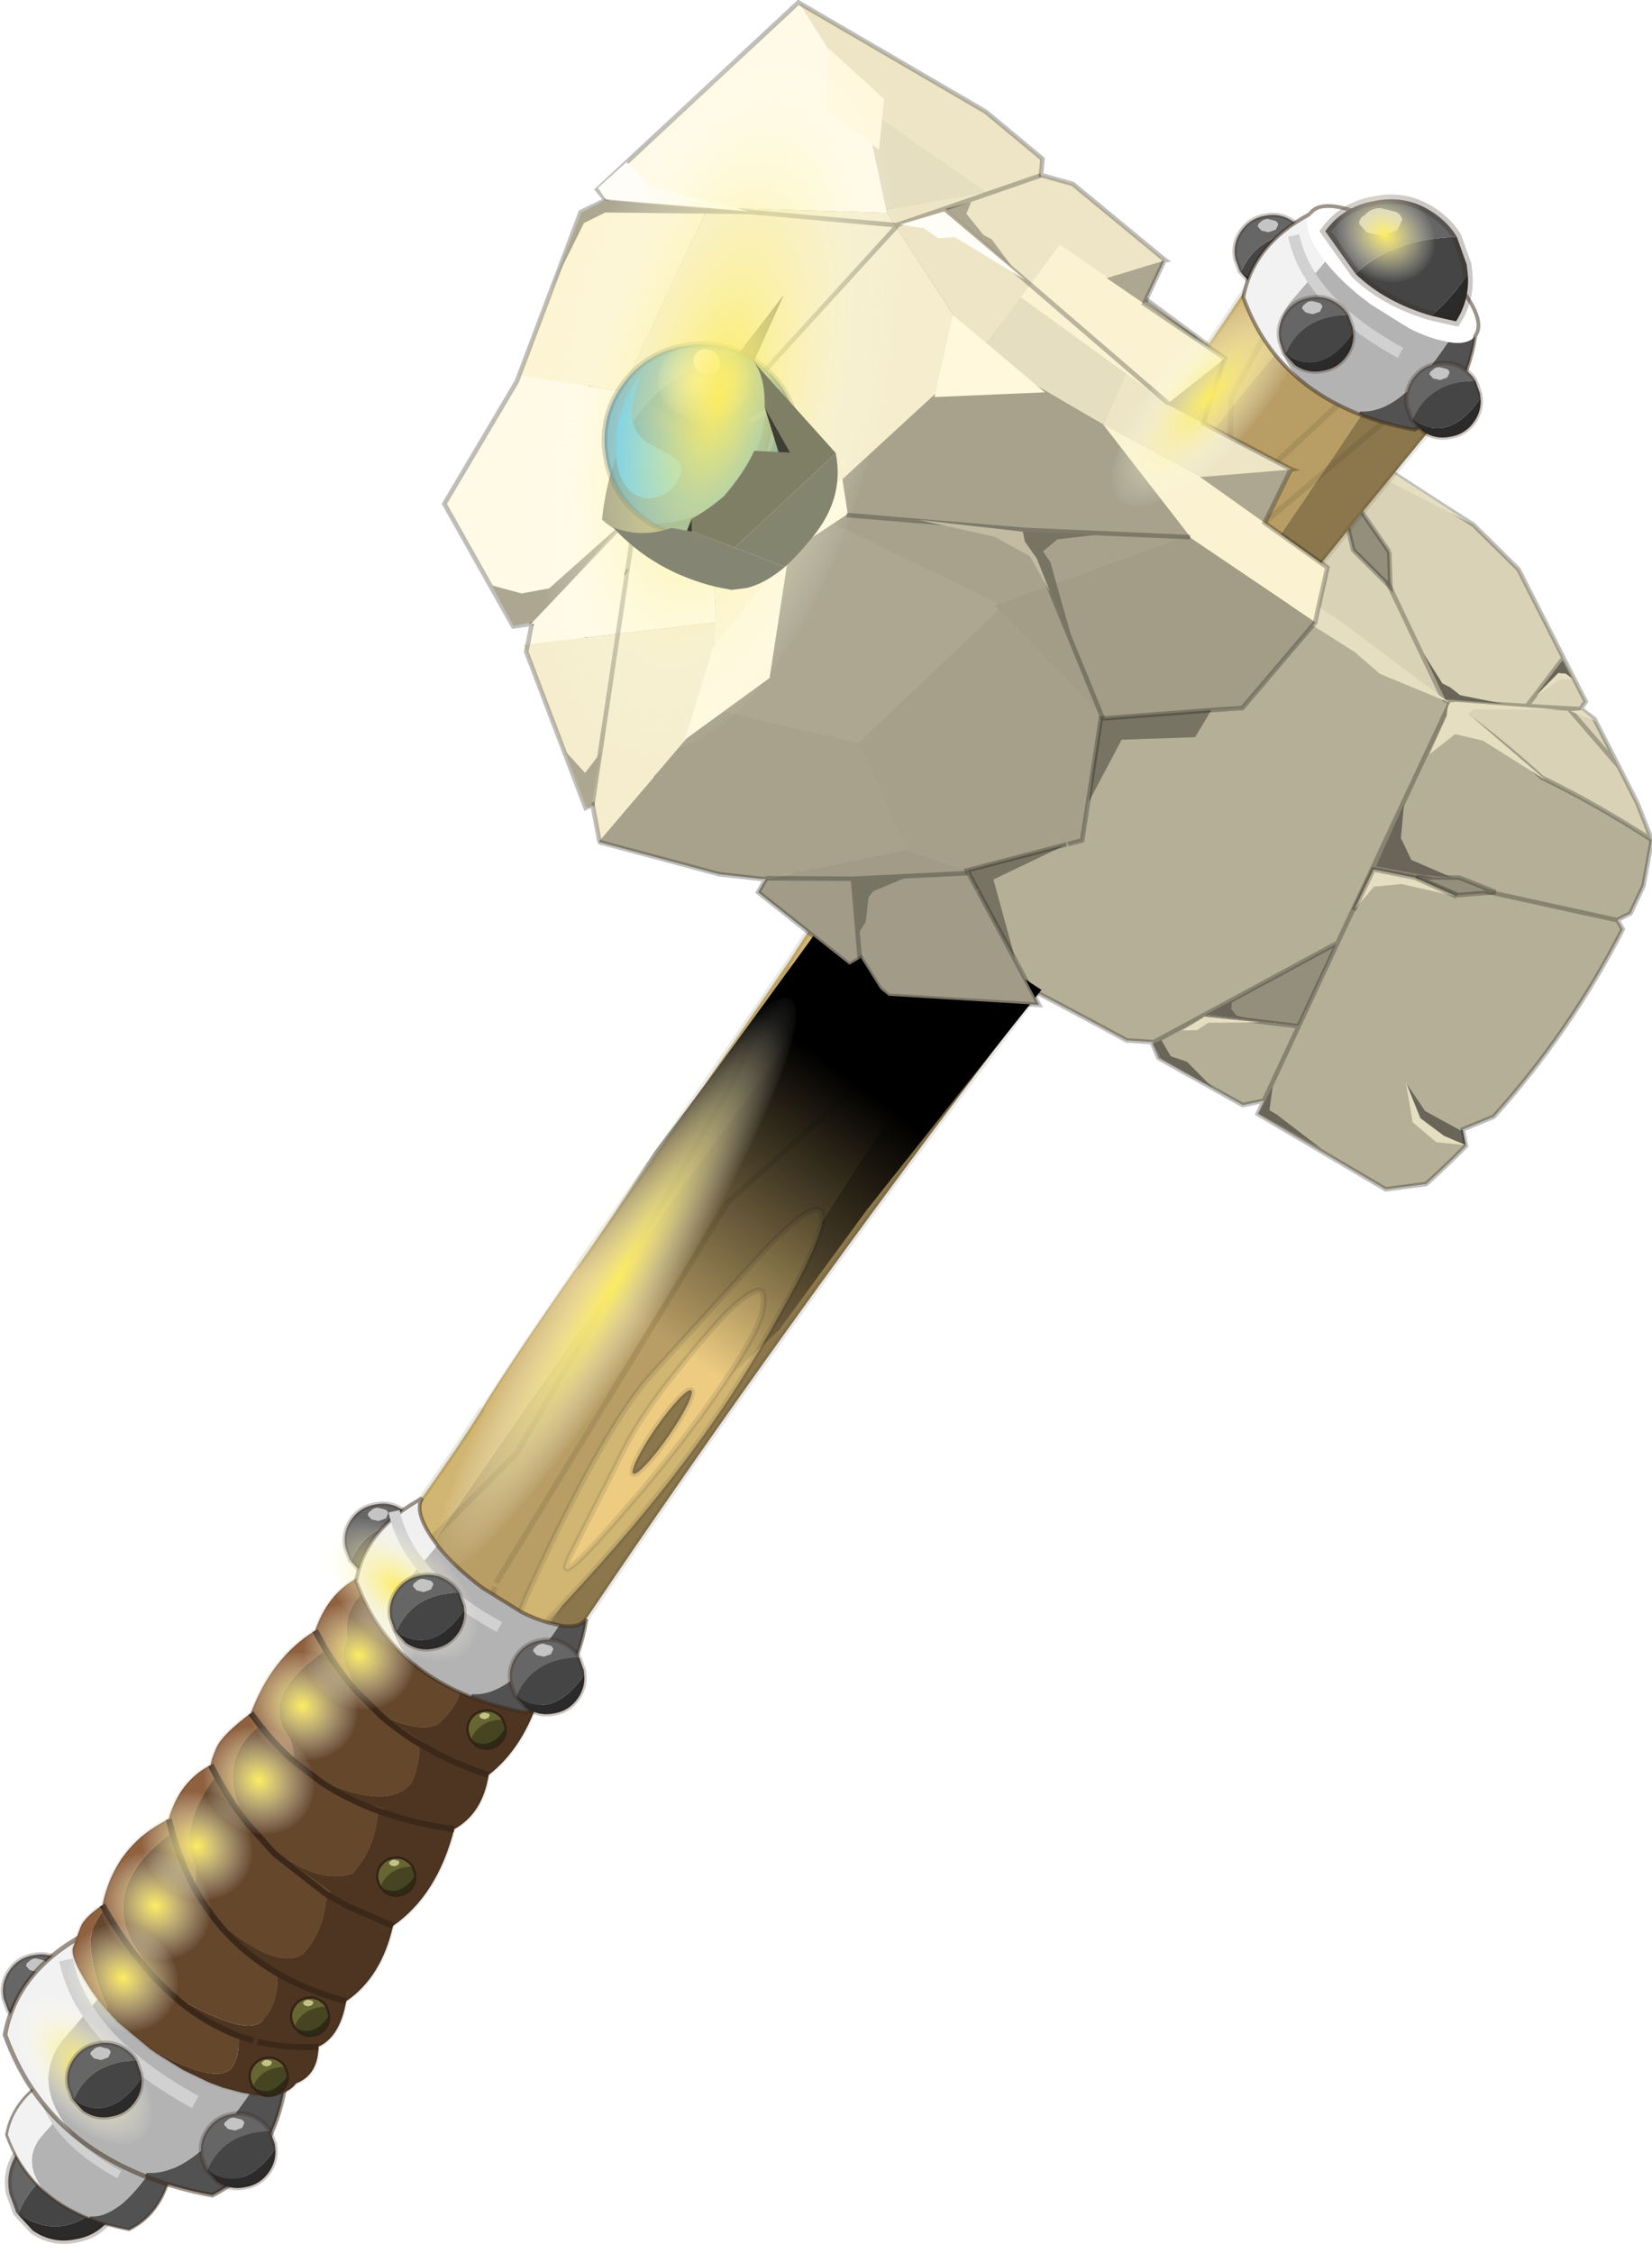 <?xml version="1.0" encoding="UTF-8"?>
<svg width="198px" height="270px" version="1.1" viewBox="196.05 265.94 198.48 270.08" xmlns="http://www.w3.org/2000/svg" xmlns:xlink="http://www.w3.org/1999/xlink">
<defs>
<g id="bp">
<path d="m43.2 0-0.2 3-0.15 3.55-0.05 0.5-0.15 3.45-0.05 0.55-0.2 4.75-0.45 9.3-0.05 1.4v0.55l-0.2 4.95-0.15 3.5-0.4 10.55-0.1 2.5q-3.6 105.65 2.7 201.45-0.1 3-4.35 5.35l-5.2-50.1 5.2 50.1-2.15 1-3.05 1.1-1.85-11.7q1.15-19.5 1.85-40.5l0.1-3.5 0.05-0.6q0.65-22.1 0.75-45.95 1.35-9.4 2.2-18.4 1.15-12.45 1.15-23.5 0.05-11.1-1.6-26.1-1.15-10.85-2.8-13.95l-0.85-24.7-0.1-2.5-0.55-14.05-0.2-4.95-0.05-0.55-0.15-4.1 5.25-22.4-5.25 22.4-0.2-4.5-0.35-6.85-0.2-4v-0.5l-0.2-3.55-0.15-3h6.35 5.8m-10.1 113.6q0.4 2.65 0.4 6.4t-0.4 6.35q-0.4 2.65-0.95 2.65-0.6 0-1-2.65-0.4-2.6-0.4-6.35t0.4-6.4q0.4-2.6 1-2.6 0.55 0 0.95 2.6" fill="#8c774c"/>
<path d="m32.15 22.4 0.15 4.1 0.05 0.55 0.2 4.95 0.55 14.05 0.1 2.5 0.85 24.7q-0.65-1.2-1.35-1.3-2.55-0.25-4.55 15l-3.4 25.8q-1.4 10.55 2.85 36.75 4.15 26.15 6.4 12.9l1.1-7.2q-0.1 23.85-0.75 45.95l-0.05 0.6-0.1 3.5q-0.7 21-1.85 40.5l-5.85-36.35-6.5-8.55-8.2 27.2 8.2-27.2 6.5 8.55 5.85 36.35-0.85 12.35-4.45 0.7-5.2 0.25-8.65-0.75v-0.1l-1.4-30.15q-1.4-36.05-1.8-72.5-0.3-28.15 0.1-56.5 0.3-26.4 1.15-53l0.5-14.05 0.25-5.5 0.15-3.95 0.05-1.65 0.45-9.85 0.35-8.05 0.15-3h15.95 1.95l0.15 3 0.2 3.55v0.5l0.2 4 0.35 6.85 0.2 4.5-13.7 57.6 4.8 78.65-4.8-78.65 13.7-57.6m-9.8 14.95-10.2-14.8 10.2 14.8m0-1 6.75-36.35-6.75 36.35m-12.35 119.2 3.15-17.65-3.05-38.85 3.05 38.85-3.15 17.65m17.05 103.25v-15.25l-8.85-6.1-0.05 20.75 0.05-20.75 8.85 6.1v15.25m7.3-57.65-10.8-41.8 10.8 41.8" fill="#b89e65"/>
<path d="m34.05 73.25q1.65 3.1 2.8 13.95 1.65 15 1.6 26.1 0 11.05-1.15 23.5-0.85 9-2.2 18.4l-1.1 7.2q-2.25 13.25-6.4-12.9-4.25-26.2-2.85-36.75l3.4-25.8q2-15.25 4.55-15 0.7 0.1 1.35 1.3m-21.35 184.95h-0.05q-3.4-0.65-6.3-1.9-5.85-2.45-6.3-5.85v-1.25q1.75-27 2.8-54.55l0.85-27.15 0.25-1.5-0.25 0.05q0.5-20.6-0.05-31.35-0.55-10.8-0.5-30.15l0.05-40.7-0.15-25-0.25-6.85-0.4-10.15-0.45-10.8-0.5-11.05h6.75 4.95l-0.15 3-0.35 8.05-0.45 9.85-0.05 1.65-1.15-1.5-0.05-0.05-2.75-21 2.75 21 0.05 0.05 1.15 1.5-0.15 3.95-0.25 5.5-0.5 14.05q-0.85 26.6-1.15 53l-2.9-36.2-4.15-24 4.15 24 2.9 36.2q-0.4 28.35-0.1 56.5 0.4 36.45 1.8 72.5l-2.15 7.2 3 22.95-3-22.95 2.15-7.2 1.4 30.15h-0.5m18.7-168q-1.3 1.85-2.1 6.9-0.75 5.1-1.35 14.6-0.6 9.45 0.75 17.15l2.35 17.15q1.15 9.5 3.1-6.95l0.95-8.9q1-11.2 1-20.75 0.05-12.85-1.55-16.95l-0.1-0.2q-1.8-3.95-3.05-2.05m-21.4 65.35-7.15 39.1 7.15-39.1" fill="#d1b572"/>
<path d="m31.4 90.2q1.25-1.9 3.05 2.05l0.1 0.2q1.6 4.1 1.55 16.95 0 9.55-1 20.75l-0.95 8.9q-1.95 16.45-3.1 6.95l-2.35-17.15q-1.35-7.7-0.75-17.15 0.6-9.5 1.35-14.6 0.8-5.05 2.1-6.9m1.7 23.4q-0.4-2.6-0.95-2.6-0.6 0-1 2.6-0.4 2.65-0.4 6.4t0.4 6.35q0.4 2.65 1 2.65 0.55 0 0.95-2.65 0.4-2.6 0.4-6.35t-0.4-6.4" fill="#edcc82"/>
<path d="m13.2 258.3-0.5-0.1h0.5v0.1m-9.5-90.8v-1.45l0.25-0.05-0.25 1.5" fill="#f2e7a4"/>
<path d="m34.2 257.45-2.7 0.65 0.85-12.35 1.85 11.7" fill="#999267"/>
<path d="m0.05 250.45-0.05-0.6 0.05-0.65v1.25" fill="#dad294"/>
<path d="m39.4 255.35q4.25-2.35 4.35-5.35-6.3-95.8-2.7-201.45l0.1-2.5 0.4-10.55 0.15-3.5 0.2-4.95v-0.55l0.05-1.4 0.45-9.3 0.2-4.75 0.05-0.55 0.15-3.45 0.05-0.5 0.15-3.55 0.2-3m-5.8 0-5.25 22.4-13.7 57.6 4.8 78.65m10.8-85.4q1.65 3.1 2.8 13.95 1.65 15 1.6 26.1 0 11.05-1.15 23.5-0.85 9-2.2 18.4l-1.1 7.2q-2.25 13.25-6.4-12.9-4.25-26.2-2.85-36.75l3.4-25.8q2-15.25 4.55-15 0.7 0.1 1.35 1.3m0.25 128.5-0.1 3.5 5.2 50.1-2.15 1-3.05 1.1-2.7 0.65-4.45 0.7-5.2 0.25-8.65-0.75-0.5-0.1h-0.05q-3.4-0.65-6.3-1.9-5.85-2.45-6.3-5.85l-0.05-0.6 0.05-0.65q1.75-27 2.8-54.55l0.85-27.15v-1.45q0.5-20.6-0.05-31.35m-0.5-30.15 0.05-40.7-0.15-25-0.25-6.85-0.4-10.15-0.45-10.8-0.5-11.05m6.75 0 2.75 21 0.05 0.05 1.15 1.5 10.2 14.8m6.75-37.35-6.75 36.35m9.05 53.85q1.25-1.9 3.05 2.05l0.1 0.2q1.6 4.1 1.55 16.95 0 9.55-1 20.75l-0.95 8.9q-1.95 16.45-3.1 6.95l-2.35-17.15q-1.35-7.7-0.75-17.15 0.6-9.5 1.35-14.6 0.8-5.05 2.1-6.9m-28.35-51.35 4.15 24 2.9 36.2 3.05 38.85-3.15 17.65m1.8 72.5 8.2-27.2 6.5 8.55 5.85 36.35 1.85 11.7m-1.1-143.85q0.4 2.65 0.4 6.4t-0.4 6.35q-0.4 2.65-0.95 2.65-0.6 0-1-2.65-0.4-2.6-0.4-6.35t0.4-6.4q0.4-2.6 1-2.6 0.55 0 0.95 2.6m-30.25 81.05 7.15-39.1m-6.05 10.45-0.25 1.5m8.95 90.7-3-22.95 2.15-7.2m6.35 30.15 0.05-20.75 8.85 6.1v15.25m-27-9.6v1.25m23.5-91.1 10.8 41.8" fill="none" stroke="#17170c" stroke-opacity=".102"/>
<path d="m3.65 134.7q-0.55-10.8-0.5-30.15" fill="none" stroke="#17170c" stroke-opacity=".102" stroke-width=".5"/>
</g>
<g id="bh">
<use xlink:href="#bp"/>
</g>
<g id="ax">
<path d="m65 159.95-65-35.9q-9.55-58.95 0-124.05l0.4 0.25 64.05 35.35 0.55 0.3q-10.35 61.95 0 124.05" fill="#858585"/>
<path d="m0.4 0.25q63.3 8.5 129.4 9h0.7q21.55 0.15 43.4-0.55l13.7 2.55 18.9 10.45 0.15 0.1 9.45 5.2-0.05 2 0.15-0.1 3.65 0.2 10.2 5.6 7.95 4.4 7.15 4.9q-14.55 0.3-27.6 2.2-13.7-1.95-25.95-2.15h-0.85l15.2-9 7.9-4.7 2.2-1.35-2.2 1.35 16.2 4.35-16.2-4.35-7.9 4.7-15.2 9-1-0.05q-6.5-0.15-14 2.15-55.5-4.15-110.7-10.55h-0.05-0.55l-64.05-35.35m206.25 21.55-0.7 13.25 0.7-13.25m-76.15-12.55 59.25 34.75-59.25-34.75" fill="#d9d2b6"/>
<path d="m185.35 130.9 15.35-29.5 3.2 19.95-18.55 9.55" fill="#948f7c"/>
<path d="m245.15 44 4.1 9.3 1.05 6.65-1.55 2.8 0.05 0.05 2.05 1q3.1 25-0.35 49.95l-4.05 6.1v0.05l-0.3 0.4-8.8 0.85-7.05-2.8 7.1 4.95 7.4 0.4 4.25-1.2q-1.1 5.9-2.55 11.8l-6.7 5.95-32.55 2.05-0.5-3.15-3.3 3.4-20.8 1.8h-0.3l-3-1.9 0.2-0.4-5.15 3.05q-54.45 5.35-108.95 15l-0.45-0.15q-10.35-62.1 0-124.05v-0.3h0.05q55.2 6.4 110.7 10.55 7.5-2.3 14-2.15l1 0.05h0.85q12.25 0.2 25.95 2.15 13.05-1.9 27.6-2.2m3.65 18.8-51 20.35-6.2-39.1 6.2 39.1 51-20.35m-42.05 76.35-2.85-17.8 2.85 17.8m-21.4-8.25 18.55-9.55-3.2-19.95-15.35 29.5-5.8 11.15 5.8-11.15m12.45-47.75 2.9 18.25-2.9-18.25" fill="#b5af97"/>
<path d="m246.45 119.9 2.6 2.6-4.25 1.2-7.4-0.4-7.1-4.95 7.05 2.8 8.8-0.85 0.3-0.4" fill="#696558"/>
<path d="m65 159.95-65-35.9q-9.55-58.95 0-124.05l0.4 0.25" fill="none" stroke="#000"/>
<path d="m245.15 44 4.1 9.3 1.05 6.65-1.55 2.8 0.05 0.05 2.05 1q3.1 25-0.35 49.95l-4.05 6.1v0.05l2.6 2.6q-1.1 5.9-2.55 11.8l-6.7 5.95-32.55 2.05-0.5-3.15-3.3 3.4-20.8 1.8h-0.3l-3-1.9 0.2-0.4-5.15 3.05q-54.45 5.35-108.95 15m-65.05-159.85q63.3 8.5 129.4 9h0.7q21.55 0.15 43.4-0.55l13.7 2.55 18.9 10.45 0.15 0.1 9.45 5.2-0.05 2 0.15-0.1 3.65 0.2 10.2 5.6 7.95 4.4 7.15 4.9q-14.55 0.3-27.6 2.2-13.7-1.95-25.95-2.15l6.2 39.1 51-20.35m-32.75-33.8-2.2 1.35 16.2 4.35m-16.2-4.35-7.9 4.7-15.2 9m15.2-9 0.7-13.25m-16.9 22.2 1 0.05m-1-0.05-59.25-34.75m73.4 112.1 2.85 17.8m-21.4-8.25 18.55-9.55-3.2-19.95-15.35 29.5-5.8 11.15m66.9-22.15-0.3 0.4m-45.45-18.9-2.9-18.25" fill="none" stroke="#000" stroke-opacity=".251"/>
<path d="m65.45 48.4-13.4-18.65 34.8 4.95-21.4 13.7m2.95 73.5-5.65 37.35-9.55-40.8 5.55-18.85 9.65 22.3" fill="#948f7c"/>
<path d="m10.6 3.55-8 0.55-1.85-4.95 6.35 0.95 3.5 3.45m23.05 15.4 10.05 7.5-12.55-1.6-7.9-13 10.4 7.1" fill="#d9d2b6"/>
<path d="m223.2 72.7-6.45 5.15-9.8 1.9 7.85-5.2 8.4-1.85m-61.25-48.7 4.55 6.25-11.35-2.15-12.75-11.75 19.55 7.65" fill="#948f7c"/>
<path d="m223.2 72.7-6.45 5.15-9.8 1.9 7.85-5.2 8.4-1.85m-61.25-48.7 4.55 6.25-11.35-2.15-12.75-11.75 19.55 7.65" fill="none" stroke="#000" stroke-opacity=".251"/>
<path d="m210.85 24.5-1.8-0.1-1.45 0.8-1.3 6.95-0.1 0.55 0.6-10.35 4.05 2.15m-23.05 16.85 1.9-0.25 2.8 0.2 9-3.8-11.2 6.4-9.55-5.65 7.05 3.1m10.45 41.4-2.55-14.75 3.6 6.55 4.6 2.7 9.65-1.85-6.1 3.35-9.2 4m12.85 57.3v0.05l12.05 0.7-15.7 1.3-0.9-6.7 2.4 4.8 2.15-0.15m-30.45 0.8 0.05-0.05h0.05l3.6 1.75 3.65-1 7.8 1.55-12.9 1.05-3.3-1.75 1.05-1.55m8.9-14.3 1.85 0.5 6.25-2.5-11.5 5.5 2.6-5 0.8 1.5" fill="#696558"/>
<path d="m206.3 32.15 1.3-6.95 1.45-0.8 1.8 0.1-2.1 1.55-2.45 6.15v-0.05m10.15-3.15 3.9 0.3-5.8 1.3 1.9-1.6m-41.15 18.3-7.3-0.85-14.3 0.45-19.35-4.15 27.7-0.15 29.25 1.4-16 3.3m21.3-5.05-0.3 1.45 0.7 0.05 21.45 2.45-16.2 0.55-5.9 2.25-2.15 6.8-1.6-9.1q-1.35-2.15-0.95-2.95l1-0.8 19.65-11.25-15.7 10.55m3.05 51.2-1.45-9.8 8.45-3.6 10-1.75-11.6 4.55-4.65 3.85-0.75 6.75m30.55 24.8 7.15 4.8 6.45 0.3 5.15-1-5.75 3.1-6.75-0.7-6.25-6.5m-44.3 16.35-2.6 1.8 2.3-5.2 10.65-5.7-9.2 6.35-1.15 2.75m-32.8-123.35-10.25-0.8-5.35 1 1.1 1.85-6.2-3.7 40.75-0.8-20.05 2.45" fill="#e6dec1"/>
<path d="m216.65 78.3-10 1.75-8.45 3.6 1.45 9.8" fill="none" stroke="#000" stroke-opacity=".251"/>
</g>
<g id="ao">
<use xlink:href="#ax"/>
</g>
<g id="an">
<path d="m43.2 0-0.2 3-0.15 3.55-0.05 0.5-0.15 3.45-0.05 0.55-0.2 4.75-0.45 9.3-0.05 1.4v0.55l-0.2 4.95-0.15 3.5q-0.25 4.9-0.35 9.75l-5.6 1.15-2.6-3.2-0.45-11.2-0.2-4.95-0.05-0.55-0.15-4.1-0.2-4.5-0.35-6.85-0.2-4v-0.5l-0.2-3.55-0.15-3h6.35 5.8m-11.05 22.4 5.25-22.4-5.25 22.4" fill="#8c774c"/>
<path d="m32.15 22.4 0.15 4.1 0.05 0.55 0.2 4.95 0.45 11.2-0.3-2.05-2.15 5.95-4.3 0.25 5.9-24.95-5.9 24.95h-4.2l-2.4-3.7-1.25 3.45-3.5-0.45-2.65-4.2-0.45-1.05-0.05-9.4 0.25-5.5 0.15-3.95 0.05-1.65 0.45-9.85 0.35-8.05 0.15-3h15.95 1.95l0.15 3 0.2 3.55v0.5l0.2 4 0.35 6.85 0.2 4.5m-9.8 13.95 6.75-36.35-6.75 36.35m0 1-10.2-14.8 10.2 14.8" fill="#b89e65"/>
<path d="m13.15 0-0.15 3-0.35 8.05-0.45 9.85-0.05 1.65-1.15-1.5-0.05-0.05-2.75-21 2.75 21 0.05 0.05 1.15 1.5-0.15 3.95-0.25 5.5 0.05 9.4-0.2-1.2v1.15l-3.55 3.9-4.1-1.2-0.9-5.2-0.25-6.85-0.4-10.15-0.45-10.8-0.5-11.05h6.75 4.95" fill="#d1b572"/>
<path d="m41.2 45.25q0.1-4.85 0.35-9.75l0.15-3.5 0.2-4.95v-0.55l0.05-1.4 0.45-9.3 0.2-4.75 0.05-0.55 0.15-3.45 0.05-0.5 0.15-3.55 0.2-3m-5.8 0-5.25 22.4-5.9 24.95m2.85-47.35-6.75 36.35m-14.15-36.35 2.75 21 0.05 0.05 1.15 1.5 10.2 14.8m-20.9-37.35 0.5 11.05 0.45 10.8 0.4 10.15 0.25 6.85 0.9 5.2m-0.75-0.3-0.15-4.9" fill="none" stroke="#17170c" stroke-opacity=".102"/>
<path d="m10.25-6q5.2-1.3 11.95-1.2 8.5 0.15 14.4 2.45 5.95 2.25 5.9 5.45-0.1 3.1-6.1 5.15-6 2.1-14.45 1.95-8.4-0.2-14.3-2.45-5.95-2.3-5.9-5.4 0.05-2.05 2.7-3.65l5 0.3 1 0.05q-2.65 1.3-2.7 3.05-0.05 2.25 4.2 3.85 4.2 1.6 10.2 1.75 6.05 0.1 10.35-1.35 4.25-1.5 4.35-3.7 0-2.3-4.25-3.9-4.2-1.65-10.25-1.75-5.45-0.1-9.5 1.1l-2.6-1.7m7 3.35q2.15-0.75 5.15-0.7t5.05 0.9q2.1 0.8 2.1 1.9-0.05 1.1-2.15 1.85t-5.1 0.7q-3-0.1-5.1-0.9t-2.05-1.9q0-1.1 2.1-1.85" fill="#d1b572"/>
<path d="m12.85-4.3q4.05-1.2 9.5-1.1 6.05 0.1 10.25 1.75 4.25 1.6 4.25 3.9-0.1 2.2-4.35 3.7-4.3 1.45-10.35 1.35-6-0.15-10.2-1.75-4.25-1.6-4.2-3.85 0.05-1.75 2.7-3.05l4.2 0.25-1.8-1.2m4.4 1.65q-2.1 0.75-2.1 1.85-0.05 1.1 2.05 1.9t5.1 0.9q3 0.05 5.1-0.7t2.15-1.85q0-1.1-2.1-1.9-2.05-0.85-5.05-0.9t-5.15 0.7" fill="#b89e65"/>
<path d="m10.25-6 2.6 1.7 1.8 1.2-4.2-0.25-1-0.05 0.8-2.6" fill="#8c774c"/>
<path d="m9.45-3.4-5-0.3q-2.65 1.6-2.7 3.65-0.05 3.1 5.9 5.4 5.9 2.25 14.3 2.45 8.45 0.15 14.45-1.95 6-2.05 6.1-5.15 0.05-3.2-5.9-5.45-5.9-2.3-14.4-2.45-6.75-0.1-11.95 1.2m2.6 1.7q4.05-1.2 9.5-1.1 6.05 0.1 10.25 1.75 4.25 1.6 4.25 3.9-0.1 2.2-4.35 3.7-4.3 1.45-10.35 1.35-6-0.15-10.2-1.75-4.25-1.6-4.2-3.85 0.05-1.75 2.7-3.05l-1-0.05 0.8-2.6m7 3.35q2.15-0.75 5.15-0.7t5.05 0.9q2.1 0.8 2.1 1.9-0.05 1.1-2.15 1.85t-5.1 0.7q-3-0.1-5.1-0.9t-2.05-1.9q0-1.1 2.1-1.85" fill="none" stroke="#17170c" stroke-opacity=".102"/>
<path d="m26-2.3 3.7-2.15m-7.75 1.45-1.8-3.95m6.1 7.35 0.1 4.6m-21.2-4.45 13.85-1.7m3.05 0.8-4.25 5.25m9.7-5.4 12.9 1.7" fill="none" stroke="#17170c" stroke-opacity=".102"/>
</g>
<g id="am">
<use xlink:href="#an"/>
</g>
<linearGradient id="h" x1="-819.2" x2="819.2" gradientTransform="matrix(1.5259e-5 .028 -1 .001 245.75 43.6)" gradientUnits="userSpaceOnUse">
<stop offset="0"/>
<stop stop-opacity="0" offset="1"/>
</linearGradient>
<g id="al">
<path d="m51-5.4-2.8 40.3v21.15l-5.85 18.3v15.3q-25.15 13.75-41.75-2.15l-3.6-41.65 0.35-11.85-0.1-37.8 53.75-1.6" fill="url(#h)"/>
</g>
<g id="ak">
<use xlink:href="#al"/>
</g>
<g id="aj">
<path d="m103.95 11.15 8.05-10.15 1.75 10.35-10 0.05 0.2-0.25m31.15 0.1 4.2 14.3-8.95 1.1 0.05-0.15 4.7-15.25m25.75 11.8 1.9 12.85-17.35-0.25 0.3-0.2 15.15-12.4m-36.1 60.7-0.4 0.6 0.1 0.1 1.1 0.25-8.7 41.45-30.75 12.25 0.05-0.75-7.15-47.1 45.75-6.8" fill="#ada791"/>
<path d="m13.85 0 47.35-3.6 16.15 1.45 1.75 3.1 6.85-2.35 26.05 2.25v0.15l-8.05 10.15-12.85-0.05-0.45 14.45-0.45 15.25-0.1 0.25-34.05-14.1-0.6-0.55 15.85-15.45-32.4-0.2-0.15-0.15-24.9-10.6m125.45 25.55 21.5-2.6 0.05 0.1-15.15 12.4-24.2 2.8-2.35-12 11.25 0.25-0.05 0.15 8.95-1.1m-17.8 12.75-0.05-0.05h0.05v0.05" fill="#ede5c6"/>
<path d="m152.9 136-0.6-0.3 0.1-0.1 0.5 0.4" fill="#948f7c"/>
<path d="m112 1v-0.15h0.15l-0.15 0.15m48.8 21.95 0.2-0.05-0.15 0.15-0.05-0.1" fill="#999"/>
<path d="m44.85 149.55 0.65 1.55-1.4-0.95 0.75-0.6" fill="#f2eacb"/>
<path d="m90.65 25.55 0.45-14.45 12.85 0.05-0.2 0.25 10-0.05 21.35-0.2v0.1l-4.7 15.25-11.25-0.25-28.5-0.7m72.1 10.35 16.9 0.25 4.6 11.4-32.8 0.3-0.9-0.3-29.05-9.25v-0.05l24.2-2.8-0.3 0.2 17.35 0.25" fill="#faf2d1"/>
<path d="m90.1 41.05 0.1-0.25v-0.1-0.05l31.05-2.45 0.2 0.05 0.05 0.05 29.05 9.25-25.8 36.2-45.75 6.8v-0.05l-0.05-0.3 0.05-0.3 11.1-48.85m-7.85 135.1 3.85-37.75 30.75-12.25v-0.05l21.8 13.6-21.5 22.4-0.5 0.5-8.65 4.65-25.6 9.1-0.2 0.05 0.05-0.25 0.15 0.2-0.15-0.2" fill="#a8a28c"/>
<path d="m184.25 47.55 0.05 0.05-2.5 24.5-5.35 4.25-18.35 14.85-32.55-6.5-1.1-0.25-0.1-0.1 0.4-0.6 25.8-36.2 0.9 0.3 32.8-0.3" fill="#a39d88"/>
<path d="m167.75 143.6 14.3 7.4-28.25 17.05h-0.2l-2.15-0.15-7.4-3.2-1.25 2.65-25.5-1.7-0.3-3.4 0.15-0.15 21.5-22.4 13.75-4.1-0.1 0.1 0.6 0.3 3.8 1.95 0.1 0.05 10.95 5.6" fill="#a19b87"/>
<path d="m162.65 102.1 6.7 13.85-2.1 2.45-0.2 0.2-14.65 17-13.75 4.1-21.8-13.6v0.05l8.7-41.45 32.55 6.5-0.55 0.4 5.1 10.5" fill="#a6a08b"/>
<path d="m38.9 10.75 32.4 0.2-15.85 15.45-16.55-15.65m51.3 30.05 0.45-15.25 28.5 0.7 2.35 12h-0.05l-0.2-0.05-31.05 2.45v0.05 0.1" fill="#e6dec1"/>
<path d="m176.45 76.35 0.45 6.9-12.95 9.6 1.8 15.3-3.1-6.05-5.1-10.5 0.55-0.4 18.35-14.85m-9.4 42.25-8.85 15.45 13.85 11.65-4.3-2.1-10.95-5.6-0.1-0.05-3.8-1.95-0.5-0.4 14.65-17" fill="#787464"/>
<path d="m13.85 0 24.9 10.6 0.15 0.15 16.55 15.65 0.6 0.55-33.05 21.3-19.8 12.15 0.4-0.75-2.8-0.8 13-58.85h0.05m16.55 92.15-0.2 1.55 12.95 10.1 6.2-0.9 9.45-3.4 17.35 22.6-0.3 0.3-31 27.15-1.85-4.2-3 2.8-27.7-13.55-2.15-31.05-0.35-1.45 20.6-9.95" fill="#fffae6"/>
<path d="m58.8 99.5 20.2-9.6-0.05 0.3 0.05 0.3v0.05l7.15 47.1-10.3-15.25 0.3-0.3-17.35-22.6m-49 2.6-9.2-37.15 2.6-4.55 19.8-12.15 7.4 43.9-20.6 9.95" fill="#fcf4d3"/>
<path d="m56.05 26.95 34.05 14.1-11.1 48.85-20.2 9.6-9.45 3.4-6.2 0.9-12.95-10.1 0.2-1.55-7.4-43.9 33.05-21.3m-11.2 122.6 31-27.15 10.3 15.25-0.05 0.75-3.85 37.75-5.75-5.7-0.85 1.45-30.15-20.8-0.65-1.55m31.35 20.6 0.3 0.3-0.3-0.3" fill="#f5edcd"/>
<path d="m112 0.85-26.05-2.25-6.85 2.35-1.75-3.1-16.15-1.45-47.35 3.6m98.15 0.85h0.15l-0.15 0.15 1.75 10.35 21.35-0.2v0.1l4.2 14.3 21.5-2.6 0.2-0.05-0.15 0.15 1.9 12.85 16.9 0.25 4.6 11.4 0.05 0.05-2.5 24.5-5.35 4.25m-13.8 25.75 6.7 13.85-2.1 2.45m0.5 25.2 14.3 7.4-28.25 17.05m-0.2 0-2.15-0.15-7.4-3.2-1.25 2.65-0.2 0.4m18.2-144.8 0.05 0.1m-2.75 68.15 18.35-14.85m-13.8 25.75-5.1-10.5 0.55-0.4m-154.9-30.8 0.4-0.75-2.8-0.8 13-58.85h0.05m-10.65 60.4-2.6 4.55 9.2 37.15 0.35 1.45 2.15 31.05 27.7 13.55 3-2.8 1.85 4.2 0.65 1.55 30.15 20.8 0.85-1.45 5.75 5.7 0.15 0.2-0.2 0.05m-5.7-5.95-0.3-0.3m76.7-34.15-0.6-0.3 0.1-0.1 0.5 0.4 3.8 1.95m-39.55 24.15-0.15 0.15 0.3 3.4 25.5 1.7m14-29.35 10.95 5.6m-50.75 18.65-0.35 0.35-8.65 4.65-25.6 9.1m84.65-57.75-14.65 17" fill="none" stroke="#000" stroke-opacity=".251"/>
<path d="m106.85 39.7-19.35 14.6-6.9-17.1 26.25 2.5m-60.15-23.15-14.4-0.6-7.2-11.4 16.2 2.2 5.4 9.8m30.6 75.2 3.7-11.25 5.4 5.7-5.8 14.35 12.1 25-7.6 21.6-6.4-20 1.6-27-3-8.4" fill="#fff8dd"/>
<path d="m66 18.95 3.85-4.4 0.6 2.7 5.75 1.7 2-0.25 6.9 2.35-19.1-2.1" fill="#ada791"/>
<path d="m157.9 91.35-37.4-24.4-34.2 19.6m64.8-38.8-30.6 19.2m-117.3-7.3 56.05-31.65 0.2-0.3 6.2-8.35 13.45-18.3m-19.65 26.65v0.2l-9.75 71.05-1.8 13.15 5.6 11.45 23.1 47.2m-17.35-142.75 0.2-0.1m-11.55 84.2-5 33.55m109.8-9.5-19.95 15.25 11.15 13.55m-26.8-2.9 15.65-10.65m-67.1-132.05 64.85 7" fill="none" stroke="#000" stroke-opacity=".251"/>
<path d="m49.5 97.75 0.2 1.2m3.8 24.6 0.2 1.4" fill="none" stroke="#000" stroke-opacity=".251" stroke-width=".5"/>
<path d="m2.55 66.5 2.35 16.3-4.05-17.8 2.55-5.15 31.2-17.75-29.5 19.85-2.55 4.55m41.95 68.75-1.5 9.55-3 3.2-8.95-4.6 6.35-2.25 4.35-4.35 5.25-21.5-2.5 19.95m31.4 36.4-0.1-0.1-10.8-7.35 6.2 1.45 0.3-5.75 5.05 11.25-0.55 0.45-0.1 0.05" fill="#ada791"/>
<path d="m126.05 70.7-4.25-1.55-1.6-1.55 13.55-8.5-6.35 5.6-1.1 3.95 2.65 1 12.95 10.75-15.85-9.7m11.8 82.1 2.55 4.75 0.15 3.5-7.35-9.5 9.15-7.25-4.4 6.85-0.1 1.65" fill="#787464"/>
<path d="m66.3 19.6 22.95 2.25-18 1.05-2.8 2.25h-3.85l-4.75 2.25 6.3-7.8h0.15m-62.75 39.95-2.8-1.1h-0.05l1.95-8.25 7.15 1.55 21.15-7.9-27.4 15.7" fill="#fffdf7"/>
<path d="m126.05 70.7 6.65 4.45-8.15-4-8.85 0.9-15.8 6.4 20.3-10.85 1.6 1.55 4.25 1.55" fill="#c2bba2"/>
<path d="m44.5 135.25 3.45-21.9 3.2 7.8-3.05 7.4-0.55 12.05-4.7 5.1 0.15-0.9 1.5-9.55" fill="#fffae6"/>
</g>
<g id="bo">
<use xlink:href="#aj"/>
</g>
<g id="bn">
<path d="m123.9 486.4-0.35-1.25 0.65 0.35-0.3 0.9" fill="#65472c"/>
</g>
<g id="bm">
<path d="m5.9 0.35 1.25 0.9 0.35 0.4q0 6.25-4.9 6.35-0.95-4.55 3.3-7.65" fill="#454545"/>
<path d="m7.5 1.65q0.9 1.1 0.9 2.55 0 1.75-1.25 2.95-1.2 1.25-2.95 1.25l-1.75-0.4h0.15q4.9-0.1 4.9-6.35" fill="#2b2b2b"/>
<path d="m2.45 8-1.2-0.85q-1.25-1.2-1.25-2.95t1.25-2.95q1.2-1.25 2.95-1.25 0.95 0 1.7 0.35-4.25 3.1-3.3 7.65h-0.15m0.65-6.15-0.1-0.6q-0.2-0.2-0.5-0.15l-0.8 0.3q-0.4 0.3-0.45 0.75-0.15 0.3 0 0.55l0.6 0.15 0.75-0.3 0.5-0.7" fill="#666"/>
<path d="m3.1 1.85-0.5 0.7-0.75 0.3-0.6-0.15q-0.15-0.25 0-0.55 0.05-0.45 0.45-0.75l0.8-0.3q0.3-0.05 0.5 0.15l0.1 0.6" fill="#c4c4c4"/>
<path d="m5.9 0.35 1.25 0.9 0.35 0.4q0.9 1.1 0.9 2.55 0 1.75-1.25 2.95-1.2 1.25-2.95 1.25l-1.75-0.4-1.2-0.85q-1.25-1.2-1.25-2.95t1.25-2.95q1.2-1.25 2.95-1.25 0.95 0 1.7 0.35" fill="none" stroke="#332116" stroke-opacity=".251" stroke-width=".5"/>
</g>
<g id="b">
<use xlink:href="#bm"/>
</g>
<g id="bl">
<path d="m56.85 10.9q8.1 16.65 0.9 29.7-7.5 3.35-14.6 5l-0.05-0.85q9.1-5.2 8.75-28.4 4.9-2.3 5-5.45" fill="#525252"/>
<path d="m25 46.95q-7.75-0.75-14.85-3.85-5.05-2.25-9.8-5.65-5.85-13 2-28.25 0.1 3.95 7.7 7.05l2.85 1.05-1.5 14.35q-0.25 11.55 13.6 15.3" fill="#f2f2f2"/>
<path d="m43.15 45.6q-9.5 2.15-18.15 1.35-13.85-3.75-13.6-15.3l1.5-14.35q7 2.15 16.35 2.5l12.3-0.6q3.8-0.55 7.05-1.6l3.25-1.25q0.35 23.2-8.75 28.4l0.05 0.85" fill="#b3b3b3"/>
<path d="m2.35 9.2v-0.25q0.15-4.1 8.2-6.7 8.1-2.6 19.4-2.2 11.3 0.35 19.15 3.55 7.8 3.15 7.75 7.2v0.1q-0.1 3.15-5 5.45l-3.25 1.25q-3.25 1.05-7.05 1.6l-12.3 0.6q-9.35-0.35-16.35-2.5l-2.85-1.05q-7.6-3.1-7.7-7.05" fill="#fff"/>
<path d="m2.35 9.2v-0.25q0.15-4.1 8.2-6.7 8.1-2.6 19.4-2.2 11.3 0.35 19.15 3.55 7.8 3.15 7.75 7.2v0.1q8.1 16.65 0.9 29.7-7.5 3.35-14.6 5-9.5 2.15-18.15 1.35-7.75-0.75-14.85-3.85-5.05-2.25-9.8-5.65-5.85-13 2-28.25" fill="none" stroke="#3b2819" stroke-opacity=".502"/>
</g>
<g id="bk">
<path d="m0 0q12.9 12.3 40.75 9.5" fill="none" stroke="#d1d1d1" stroke-width="3"/>
</g>
<g id="e">
<use xlink:href="#bk"/>
</g>
<g id="d">
<use xlink:href="#bl"/>
<use transform="matrix(1.007 0 0 1.007 2.05 16.35)" filter="url(#i)" xlink:href="#e"/>
</g>
<filter id="i">
<feColorMatrix in="SourceGraphic" result="cxform" values="1.0 0.0 0.0 0.0 0.0 0.0 1.0 0.0 0.0 0.0 0.0 0.0 1.0 0.0 0.0 0.0 0.0 0.0 0.371 0.0"/>
<feComposite in2="SourceGraphic" operator="in" result="color-xform"/>
</filter>
<g id="bj">
<path d="m6.95-6.75q3.2 1.4 6.45 2.35l1.25 0.35-2.45-1.85q-2.65-0.85-3.3-4.35-3.2-3.25-2.25-8 3.6 1.45 7.15 2.15l7.85 0.6 6.35-0.9 1 2.05q1.35 3.25 0.25 7.2-1.4 2.7-7.65 4l7.3-0.1-0.25 0.5q-3.8 0.25-7.5-0.15h-0.15l-6.35-1.15 6.35 1.15h0.15q3.7 0.4 7.5 0.15 2.1 3.25 2.5 6.15-0.35 5.45-10.8 7.85 4.4 0.15 9.45-1.75l-0.55 0.8q3.15 5.45 2.4 10.95-3 4.25-11.4 4.3l10.1 0.3-0.3 0.7-10.75-0.65-0.55-0.1-6.4-1.55-0.2-0.05 0.2 0.05 6.4 1.55 0.55 0.1 10.75 0.65q3.2 5.2 2.4 10.45-2 4.35-12.7 3.6 3.75 1.4 11.1 1.15l-0.1 0.2q-6 0.45-11.6-0.95-3.75-0.95-7.35-2.7 3.6 1.75 7.35 2.7 5.6 1.4 11.6 0.95 3 3.8 2.5 7.55-0.1 3.75-11.9 5 4.9 1.4 10.35-0.95l-0.35 0.6q2.2 2.7 2.1 5.2-0.95 3.8-12.85 4.9l-7.1-0.65-0.35-0.1-1.25-0.25-0.45-0.1-0.55-0.15-0.3-0.6q-4.85-2.65-8.4-7.25-1.3-2.5-1.1-5.75 5.25 2.5 10.15 3.9l0.1 0.05q4.2 1.15 8.1 1.55l0.7 0.1q5.9 0.45 11.2-0.85-5.3 1.3-11.2 0.85l-0.7-0.1q-3.9-0.4-8.1-1.55l-0.1-0.05-0.2-0.65q-13.3-4.5-7.9-20.05 3.85 3.2 7.95 5.35l0.55 0.8 0.15-0.45q-0.9-1.05-1.45-2.15l-1-1.2q-5.95-3.5-5.55-14.25 4.1 2.1 8.35 3.5-9.95-5.2-7.05-14.45 3.8 1.2 7.7 1.7l6.15 0.3q5.1-0.15 10.3-1.45-5.2 1.3-10.3 1.45l-6.15-0.3-0.05-0.2q-0.45-1.3-2.5-2.6-8.15-2.4-3.3-15.4" fill="#65472c"/>
<path d="m28-16.4q5.85-1.35 12.35-4.6 2.85 8.9 0.6 16 2.8 5.8 0.4 10.65 3.9 10.55 0.75 18.95 3.25 8.05 0.7 14.7 2.5 5.35 0.5 8.8 2.6 3.9 0.4 7.1-0.1 3-4.35 5.35l-2.15 1-3.05 1.1-2.4 0.6-0.3 0.05-4.45 0.7-5.2 0.25h-1.2q11.9-1.1 12.85-4.9 0.1-2.5-2.1-5.2l0.35-0.6q-5.45 2.35-10.35 0.95 11.8-1.25 11.9-5 0.5-3.75-2.5-7.55l0.1-0.2q-7.35 0.25-11.1-1.15 10.7 0.75 12.7-3.6 0.8-5.25-2.4-10.45l0.3-0.7-10.1-0.3q8.4-0.05 11.4-4.3 0.75-5.5-2.4-10.95l0.55-0.8q-5.05 1.9-9.45 1.75 10.45-2.4 10.8-7.85-0.4-2.9-2.5-6.15l0.25-0.5-7.3 0.1q6.25-1.3 7.65-4 1.1-3.95-0.25-7.2l-1-2.05m12.95 11.4q-4.6 1.4-9.05 1.95l-3.25 0.3 3.25-0.3q4.45-0.55 9.05-1.95m0.4 10.65q-4 2-7.85 3.35l-4.25 1.3 4.25-1.3q3.85-1.35 7.85-3.35m0.75 18.95-7.85 1.55-4.2 0.4 4.2-0.4 7.85-1.55m0.7 14.7q-6.2 2.2-12.05 2.65 5.85-0.45 12.05-2.65m-8.95 14.1-2.5 0.75 2.5-0.75m0.7-0.25q4.6-1.8 8.75-5.05-4.15 3.25-8.75 5.05" fill="#4d3521"/>
<path d="m11.1 37.95 0.7 0.35-0.15 0.45-0.55-0.8" fill="#7a5435"/>
<path d="m4.4-19.3 2.25 1.05q-0.95 4.75 2.25 8 0.65 3.5 3.3 4.35l2.45 1.85-1.25-0.35q-3.25-0.95-6.45-2.35l-3.25-1.6 3.25 1.6q-4.85 13 3.3 15.4 2.05 1.3 2.5 2.6l0.05 0.2q-3.9-0.5-7.7-1.7-2.9 9.25 7.05 14.45-4.25-1.4-8.35-3.5l-1.7-0.9q-0.4-0.6-0.85-2.9-0.45-2.35 1.45-7.95-2.4-9.55 1-17.3-1.7-6.2 0.7-10.95m6.5 82.3q-2.65-0.65-4.6-1.5-5.5-2.3-5.85-3.95l-0.85-3.3q-0.45-1.7 0.9-5.15-3.9-9.35 0.95-17.95-2.1-6.25 0.65-11.35l1.7 0.9q-0.4 10.75 5.55 14.25l1 1.2q0.55 1.1 1.45 2.15l-0.7-0.35q-4.1-2.15-7.95-5.35l-1.7-1.45 1.7 1.45q-5.4 15.55 7.9 20.05l0.2 0.65q-4.9-1.4-10.15-3.9-0.2 3.25 1.1 5.75 3.55 4.6 8.4 7.25l0.3 0.6m-5.8-53.25-2.4-0.8 2.4 0.8m-4.6 39.35 0.6 0.3-0.6-0.3" fill="#8f613e"/>
<path d="m4.4-19.3q-2.4 4.75-0.7 10.95m36.65-12.65q2.85 8.9 0.6 16 2.8 5.8 0.4 10.65 3.9 10.55 0.75 18.95 3.25 8.05 0.7 14.7 2.5 5.35 0.5 8.8 2.6 3.9 0.4 7.1-0.1 3-4.35 5.35l-2.15 1-3.05 1.1-2.4 0.6-0.3 0.05-4.45 0.7-5.2 0.25h-1.2l-7.1-0.65-0.35-0.1-1.25-0.25m-0.45-0.1-0.55-0.15q-2.65-0.65-4.6-1.5-5.5-2.3-5.85-3.95l-0.85-3.3q-0.45-1.7 0.9-5.15-3.9-9.35 0.95-17.95-2.1-6.25 0.65-11.35-0.4-0.6-0.85-2.9-0.45-2.35 1.45-7.95-2.4-9.55 1-17.3" fill="none" stroke="#17170c" stroke-opacity=".102" stroke-width=".5"/>
<path d="m6.65-18.25-2.25-1.05m2.25 1.05q3.6 1.45 7.15 2.15l7.85 0.6 6.35-0.9q5.85-1.35 12.35-4.6" fill="none" stroke="#704c31"/>
<path d="m3.7-8.35 3.25 1.6q3.2 1.4 6.45 2.35l1.25 0.35 6.35 1.15h0.15q3.7 0.4 7.5 0.15l3.25-0.3q4.45-0.55 9.05-1.95m-11.7 15.3 4.25-1.3q3.85-1.35 7.85-3.35m-11.3 20.9 4.2-0.4 7.85-1.55m-29.3-13.15 6.15 0.3q5.1-0.15 10.3-1.45m-16.45 1.15q-3.9-0.5-7.7-1.7m7.05 14.45 0.2 0.05 6.4 1.55 0.55 0.1 10.75 0.65m0.7 15.4q5.85-0.45 12.05-2.65m-40.1-30.35 2.4 0.8m-3 10.05 1.7 0.9q4.1 2.1 8.35 3.5m-10.7 6.95 1.7 1.45q3.85 3.2 7.95 5.35l0.7 0.35q3.6 1.75 7.35 2.7 5.6 1.4 11.6 0.95m-29.65 7.45-0.6-0.3m30.85 5.05 2.5-0.75m-22.6-0.1 0.1 0.05q4.2 1.15 8.1 1.55l0.7 0.1q5.9 0.45 11.2-0.85m-20.1-0.85q-4.9-1.4-10.15-3.9m42.2-1.3q-4.15 3.25-8.75 5.05" fill="none" stroke="#3b2819"/>
</g>
<g id="bi">
<use xlink:href="#bj"/>
</g>
<g id="bg">
<path d="m5.9 5.55 1.25 0.9 0.35 0.4q0 6.25-4.9 6.35-0.95-4.55 3.3-7.65" fill="#454522"/>
<path d="m7.5 6.85q0.9 1.1 0.9 2.55 0 1.75-1.25 2.95-1.2 1.25-2.95 1.25l-1.75-0.4h0.15q4.9-0.1 4.9-6.35" fill="#2b2b15"/>
<path d="m2.45 13.2-1.2-0.85q-1.25-1.2-1.25-2.95t1.25-2.95q1.2-1.25 2.95-1.25 0.95 0 1.7 0.35-4.25 3.1-3.3 7.65h-0.15" fill="#666632"/>
<path d="m7.5 6.85q0.9 1.1 0.9 2.55 0 1.75-1.25 2.95-1.2 1.25-2.95 1.25l-1.75-0.4-1.2-0.85q-1.25-1.2-1.25-2.95t1.25-2.95q1.2-1.25 2.95-1.25 0.95 0 1.7 0.35l1.25 0.9 0.35 0.4" fill="none" stroke="#332216" stroke-width=".5"/>
<path d="m1.85 8.05-0.6-0.15q-0.15-0.25 0-0.55 0.05-0.45 0.45-0.75l0.8-0.3q0.3-0.05 0.5 0.15l0.1 0.6-0.5 0.7-0.75 0.3" fill="#c4c288"/>
</g>
<g id="c">
<use xlink:href="#bg"/>
</g>
<g id="bf">
<path d="m4.7 29.55q29.6-2.95 35.35 4.55-0.5 11.1-6.8 19.1-6.85 8.8-16.55 8.8h-0.65q-11.75-17-11.35-32.45" fill="#848673"/>
<path d="m4.7 29.55q0.4-13.4 9.85-25.6l-1.15-20.45 5.6 18.7q8.25 0.9 14.25 8.6 6.85 8.8 6.85 21.25l-0.05 2.05q-5.75-7.5-35.35-4.55" fill="#66695a"/>
</g>
<g id="be">
<use xlink:href="#bf"/>
</g>
<g id="bd">
<path d="m28.6 17.65q0 4.8-3.35 8.15t-8.15 3.35q-4.75 0-8.1-3.35t-2.8-4.45q0.5-1.15 13.65-4.45-11.55-6.65-10.85-7.35 3.35-3.35 8.1-3.35 4.8 0 8.15 3.35t3.35 8.1" fill="#1f8fc7" fill-opacity=".8"/>
<path d="m20.1 0.25q5.25 0.8 9.25 4.8 5.05 5.05 5.05 12.15t-5.05 12.15q-4.65 4.65-11.1 5.05 16.5-12.5 1.85-34.15" fill="#176891" fill-opacity=".8"/>
<path d="m18.25 34.4h-1.05q-7.1 0-12.15-5.05t-5.05-12.15 5.05-12.15 12.15-5.05l2.9 0.25q14.65 21.65-1.85 34.15" fill="#1f8fc7" fill-opacity=".8"/>
<path d="m20.1 0.25q5.25 0.8 9.25 4.8 5.05 5.05 5.05 12.15t-5.05 12.15q-4.65 4.65-11.1 5.05h-1.05q-7.1 0-12.15-5.05t-5.05-12.15 5.05-12.15 12.15-5.05l2.9 0.25" fill="none" stroke="#17170c" stroke-opacity=".251"/>
<path d="m26.7 14.85 3.1-0.95m-7.35-4.65 1.45-3.65m-8.15 2.65-1.7-3.7" fill="none" stroke="#abe3ff" stroke-opacity=".2"/>
<path d="m1.55 13.9h0.1q1.35 4.35 2 5.4 2 3.6 6 3.6l2.4-0.3 2.5-0.3q1.5 0 2.2 0.6 1 0.85 1 3.1t-1.4 3.9q-1.5 1.8-3.8 1.8-3.55 0-7-4.6-4-5.35-4-13.2" fill="#29b8ff"/>
<path d="m28.6 16.4q0.45-8.35-5.9-14.15 3.5 2.25 6.8 6.15l0.35 0.35q5.45 7.4 0 17.1l-1.35 2.15q-3.8 3.25-6.9 3.85 6.5-7.15 7-15.45" fill="#176891"/>
</g>
<g id="bc">
<use xlink:href="#bd"/>
</g>
<radialGradient id="g" cx="0" cy="0" r="819.2" gradientTransform="matrix(.011 0 0 .011 8.2 8.2)" gradientUnits="userSpaceOnUse">
<stop stop-color="#f9fede" offset="0"/>
<stop stop-color="#fff" stop-opacity="0" offset="1"/>
</radialGradient>
<g id="bb">
<path d="m14 14q-2.4 2.4-5.8 2.4t-5.8-2.4-2.4-5.8 2.4-5.8 5.8-2.4 5.8 2.4 2.4 5.8-2.4 5.8" fill="url(#g)"/>
</g>
<g id="ba">
<use xlink:href="#bb"/>
</g>
<g id="az">
<path d="m12.15 6.65q-0.7 0.65-1.7 0.65t-1.7-0.65-0.7-1.55 0.7-1.55 1.7-0.65 1.7 0.65q0.75 0.65 0.75 1.55t-0.75 1.55" fill="#fff"/>
</g>
<g id="ay">
<use transform="translate(.45)" xlink:href="#bc"/>
<use transform="matrix(.866 -.5 .43 .745 1.4 6.2)" filter="url(#ai)" xlink:href="#ba"/>
<use xlink:href="#az"/>
</g>
<filter id="ai">
<feColorMatrix in="SourceGraphic" result="cxform" values="1.0 0.0 0.0 0.0 0.0 0.0 1.0 0.0 0.0 0.0 0.0 0.0 1.0 0.0 0.0 0.0 0.0 0.0 0.699 0.0"/>
<feComposite in2="SourceGraphic" operator="in" result="color-xform"/>
</filter>
<g id="aw">
<path d="m54 7.15q4.9-2.3 5-5.45 8.1 16.65 0.9 29.7-7.5 3.35-14.6 5l-0.05-0.85q9.1-5.2 8.75-28.4" fill="#525252"/>
<path d="m27.15 37.75q-7.75-0.75-14.85-3.85-5.05-2.25-9.8-5.65-5.85-13 2-28.25 0.1 3.95 7.7 7.05l2.85 1.05-1.5 14.35q-0.25 11.55 13.6 15.3" fill="#f0f0f0"/>
<path d="m54 7.15q0.35 23.2-8.75 28.4l0.05 0.85q-9.5 2.15-18.15 1.35-13.85-3.75-13.6-15.3l1.5-14.35q7 2.15 16.35 2.5l12.3-0.6q3.8-0.55 7.05-1.6l3.25-1.25" fill="#b3b3b3"/>
<path d="m45.3 36.4q7.1-1.65 14.6-5 7.2-13.05-0.9-29.7-0.1 3.15-5 5.45m-8.7 29.25q-9.5 2.15-18.15 1.35-7.75-0.75-14.85-3.85-5.05-2.25-9.8-5.65-5.85-13 2-28.25 0.1 3.95 7.7 7.05l2.85 1.05q7 2.15 16.35 2.5l12.3-0.6q3.8-0.55 7.05-1.6l3.25-1.25" fill="none" stroke="#3b2819" stroke-opacity=".502"/>
</g>
<g id="av">
<use xlink:href="#aw"/>
<use transform="translate(.3 7.15)" filter="url(#ah)" xlink:href="#e"/>
</g>
<filter id="ah">
<feColorMatrix in="SourceGraphic" result="cxform" values="1.0 0.0 0.0 0.0 0.0 0.0 1.0 0.0 0.0 0.0 0.0 0.0 1.0 0.0 0.0 0.0 0.0 0.0 0.371 0.0"/>
<feComposite in2="SourceGraphic" operator="in" result="color-xform"/>
</filter>
<radialGradient id="f" cx="0" cy="0" r="819.2" gradientTransform="matrix(.043 0 0 .043 45 34.15)" gradientUnits="userSpaceOnUse">
<stop stop-color="#fcec61" offset="0"/>
<stop stop-color="#fff" stop-opacity="0" offset="1"/>
</radialGradient>
<g id="au">
<path d="m79.2 34.15q0 14.15-10.05 24.15-10 10.05-24.15 10.05t-24.2-10.05q-10-10-10-24.15t10-24.2q10.05-10 24.2-10t24.15 10q10.05 10.05 10.05 24.2" fill="url(#f)"/>
</g>
<g id="a">
<use xlink:href="#au"/>
</g>
<g id="at">
<path d="m7.5 1.65q0 1.65-0.35 2.9-2.4 0.8-4.55 0.45 0.55-2.65 3.3-4.65l1.25 0.9 0.35 0.4" fill="#454545"/>
<path d="m7.5 1.65q0.85 1.05 0.9 2.4l-1.25 0.5q0.35-1.25 0.35-2.9" fill="#2b2b2b"/>
<path d="m2.6 5-2.6-0.95q0.05-1.65 1.25-2.8 1.2-1.25 2.95-1.25 0.95 0 1.7 0.35-2.75 2-3.3 4.65m0.5-3.15-0.1-0.6q-0.2-0.2-0.5-0.15l-0.8 0.3q-0.4 0.3-0.45 0.75-0.15 0.3 0 0.55l0.6 0.15 0.75-0.3 0.5-0.7" fill="#666"/>
<path d="m3.1 1.85-0.5 0.7-0.75 0.3-0.6-0.15q-0.15-0.25 0-0.55 0.05-0.45 0.45-0.75l0.8-0.3q0.3-0.05 0.5 0.15l0.1 0.6" fill="#c4c4c4"/>
<path d="m7.15 4.55 1.25-0.5q-0.05-1.35-0.9-2.4m-0.35 2.9q-2.4 0.8-4.55 0.45l-2.6-0.95q0.05-1.65 1.25-2.8 1.2-1.25 2.95-1.25 0.95 0 1.7 0.35l1.25 0.9 0.35 0.4" fill="none" stroke="#332116" stroke-opacity=".251" stroke-width=".5"/>
</g>
<g id="as">
<use xlink:href="#at"/>
</g>
<g id="ar">
<path d="m37.1 9.8-8.05 36.6-12 2.9v0.15l-2-2.85q2.15-4.3 3.7-9.9 0.95-8.3-0.2-14.9l5.6-3.45 2.7-1.65-12.6-6.15-0.05-0.05q-4.8-7.2-9.75-8.55l32.6 7.8 0.05 0.05" fill="#7f7f66"/>
<path d="m29.05 46.4 14.2-3.4q-1.75 6.5-5.2 10.5l-3.2 2.85-3.8 1.65q-16.2 6.25-32.35 2.6 7.9-1.65 13.25-8.85l3.85-1.75 1.25-0.55v-0.15l12-2.9" fill="#848673"/>
<path d="m37.1 9.8q9.35 9.05 7.6 23.7-0.4 5.25-1.45 9.5l-14.2 3.4 8.05-36.6" fill="#84856e"/>
<path d="m15.8 50-0.75-3.4 2 2.85-1.25 0.55m8.35-31.65-9.9-7.8 12.6 6.15-2.7 1.65" fill="#3e3e32"/>
</g>
<g id="aq">
<use xlink:href="#ar"/>
</g>
<g id="ap">
<use transform="matrix(1.241 .005 -.005 1.241 127.3 167.05)" filter="url(#ag)" xlink:href="#bh"/>
<use transform="matrix(.999 -.008 .008 .999 26.3 44.05)" filter="url(#af)" xlink:href="#ao"/>
<use transform="matrix(1.229 .043 -.043 1.229 127.85 32.25)" filter="url(#ae)" xlink:href="#am"/>
<use transform="matrix(.881 .024 -.042 1.533 134.85 196.15)" filter="url(#ad)" xlink:href="#ak"/>
<use transform="translate(-.6 41.1)" filter="url(#ac)" xlink:href="#bo"/>
<use xlink:href="#bn"/>
<use transform="matrix(2.975 0 0 2.975 139.85 513.65)" filter="url(#ab)" xlink:href="#b"/>
<use transform="matrix(.592 0 0 .592 135.45 502.45)" filter="url(#aa)" xlink:href="#d"/>
<use transform="matrix(1.952 0 0 1.952 115.75 486.4)" xlink:href="#b"/>
<use transform="translate(122.6 469.3)" filter="url(#z)" xlink:href="#d"/>
<use transform="matrix(1.323 0 0 1.323 123.75 406.25)" xlink:href="#bi"/>
<use transform="translate(167.7 382.3)" xlink:href="#c"/>
<use transform="translate(169.7 420.1)" xlink:href="#c"/>
<use transform="translate(171.6 456.1)" xlink:href="#c"/>
<use transform="translate(171.6 472.1)" xlink:href="#c"/>
<use transform="matrix(.803 .089 -.089 .803 34.75 107.7)" filter="url(#y)" xlink:href="#be"/>
<use transform="matrix(1.234 0 0 1.234 28.5 111.15)" filter="url(#x)" xlink:href="#ay"/>
<use transform="matrix(1.952 0 0 1.952 121.35 362.5)" xlink:href="#b"/>
<use transform="matrix(.82 0 0 .82 127.8 357.95)" filter="url(#w)" xlink:href="#av"/>
<use transform="matrix(.036 -.33 .363 .036 125.65 407.8)" filter="url(#v)" xlink:href="#a"/>
<use transform="matrix(.127 -.274 .541 .172 117.5 509.75)" filter="url(#u)" xlink:href="#a"/>
<use transform="matrix(.036 -.33 .363 .036 121.7 424.05)" filter="url(#t)" xlink:href="#a"/>
<use transform="matrix(.036 -.33 .363 .036 123.15 442.85)" filter="url(#s)" xlink:href="#a"/>
<use transform="matrix(.036 -.33 .363 .036 120.15 462.4)" filter="url(#r)" xlink:href="#a"/>
<use transform="matrix(.036 -.33 .363 .036 120.05 478.4)" filter="url(#q)" xlink:href="#a"/>
<use transform="matrix(.036 -.33 .363 .036 123.15 495.45)" filter="url(#p)" xlink:href="#a"/>
<use transform="matrix(.036 -.33 .588 .058 116.9 390.2)" filter="url(#o)" xlink:href="#a"/>
<use transform="matrix(-.331 .013 -.111 -2.141 158.35 367.75)" filter="url(#n)" xlink:href="#a"/>
<use transform="matrix(-.329 -.038 .09 -.876 148.15 92.65)" filter="url(#m)" xlink:href="#a"/>
<use transform="matrix(-1.281 -1 -.116 -1.966 109.35 233.95)" filter="url(#l)" xlink:href="#a"/>
<use transform="matrix(1.952 0 0 1.952 138.35 494.35)" xlink:href="#b"/>
<use transform="matrix(1.952 0 0 1.952 138.35 369.7)" xlink:href="#b"/>
<use transform="matrix(1.952 0 0 1.952 168.1 366.45)" xlink:href="#b"/>
<use transform="matrix(1.952 0 0 1.952 171.3 490.45)" xlink:href="#b"/>
<use transform="matrix(1.952 0 0 1.952 121.6 19.05)" xlink:href="#b"/>
<use transform="matrix(.826 0 0 .826 129.95 8)" filter="url(#k)" xlink:href="#d"/>
<use transform="matrix(4.148 0 0 4.148 136.8 0)" xlink:href="#as"/>
<use transform="matrix(1.952 0 0 1.952 139.8 28.35)" xlink:href="#b"/>
<use transform="matrix(1.952 0 0 1.952 171 24.4)" xlink:href="#b"/>
<use transform="matrix(-.331 .013 -.015 -.283 163.6 19.15)" filter="url(#j)" xlink:href="#a"/>
<use transform="matrix(.809 0 0 .809 46.05 109.9)" xlink:href="#aq"/>
</g>
<filter id="ag">
<feColorMatrix in="SourceGraphic" result="cxform" values="0.648 0.0 0.0 0.0 0.0 0.0 0.602 0.0 0.0 0.0 0.0 0.0 0.602 0.0 0.0 0.0 0.0 0.0 1.0 0.0"/>
<feComposite in2="SourceGraphic" operator="in" result="color-xform"/>
</filter>
<filter id="af">
<feColorMatrix in="SourceGraphic" result="cxform" values="0.941 0.0 0.0 0.0 0.051 0.0 0.941 0.0 0.0 0.051 0.0 0.0 0.852 0.0 0.051 0.0 0.0 0.0 1.0 0.0"/>
<feComposite in2="SourceGraphic" operator="in" result="color-xform"/>
</filter>
<filter id="ae">
<feColorMatrix in="SourceGraphic" result="cxform" values="0.648 0.0 0.0 0.0 0.0 0.0 0.602 0.0 0.0 0.0 0.0 0.0 0.602 0.0 0.0 0.0 0.0 0.0 1.0 0.0"/>
<feComposite in2="SourceGraphic" operator="in" result="color-xform"/>
</filter>
<filter id="ad">
<feColorMatrix in="SourceGraphic" result="cxform" values="1.0 0.0 0.0 0.0 0.0 0.0 1.0 0.0 0.0 0.0 0.0 0.0 1.0 0.0 0.0 0.0 0.0 0.0 0.5 0.0"/>
<feComposite in2="SourceGraphic" operator="in" result="color-xform"/>
</filter>
<filter id="ac">
<feColorMatrix in="SourceGraphic" result="cxform" values="0.52 0.0 0.0 0.0 0.0 0.0 0.539 0.0 0.0 0.0 0.0 0.0 0.5 0.0 0.0 0.0 0.0 0.0 1.0 0.0"/>
<feComposite in2="SourceGraphic" operator="in" result="color-xform"/>
</filter>
<filter id="ab">
<feColorMatrix in="SourceGraphic" result="cxform" values="0.879 0.0 0.0 0.0 0.121 0.0 0.879 0.0 0.0 0.121 0.0 0.0 0.879 0.0 0.121 0.0 0.0 0.0 1.0 0.0"/>
<feComposite in2="SourceGraphic" operator="in" result="color-xform"/>
</filter>
<filter id="aa">
<feColorMatrix in="SourceGraphic" result="cxform" values="0.27 0.0 0.0 0.0 0.0 0.0 0.27 0.0 0.0 0.0 0.0 0.0 0.27 0.0 0.0 0.0 0.0 0.0 1.0 0.0"/>
<feComposite in2="SourceGraphic" operator="in" result="color-xform"/>
</filter>
<filter id="z">
<feColorMatrix in="SourceGraphic" result="cxform" values="0.25 0.0 0.0 0.0 0.0 0.0 0.25 0.0 0.0 0.0 0.0 0.0 0.25 0.0 0.0 0.0 0.0 0.0 1.0 0.0"/>
<feComposite in2="SourceGraphic" operator="in" result="color-xform"/>
</filter>
<filter id="y">
<feColorMatrix in="SourceGraphic" result="cxform" values="0.559 0.0 0.0 0.0 0.0 0.0 0.559 0.0 0.0 0.0 0.0 0.0 0.559 0.0 0.0 0.0 0.0 0.0 1.0 0.0"/>
<feComposite in2="SourceGraphic" operator="in" result="color-xform"/>
</filter>
<filter id="x">
<feColorMatrix in="SourceGraphic" result="color-matrix" values="0.37 0.731 0.098 0.0 -0.331 0.37 0.731 0.098 0.0 -0.331 0.37 0.731 0.098 0.0 -0.331 0.0 0.0 0.0 1.0 0.0"/>
</filter>
<filter id="w">
<feColorMatrix in="SourceGraphic" result="cxform" values="0.25 0.0 0.0 0.0 0.0 0.0 0.25 0.0 0.0 0.0 0.0 0.0 0.25 0.0 0.0 0.0 0.0 0.0 1.0 0.0"/>
<feComposite in2="SourceGraphic" operator="in" result="color-xform"/>
</filter>
<filter id="v">
<feColorMatrix in="SourceGraphic" result="cxform" values="1.0 0.0 0.0 0.0 0.0 0.0 1.0 0.0 0.0 0.0 0.0 0.0 1.0 0.0 0.0 0.0 0.0 0.0 0.059 0.0"/>
<feComposite in2="SourceGraphic" operator="in" result="color-xform"/>
</filter>
<filter id="u">
<feColorMatrix in="SourceGraphic" result="cxform" values="1.0 0.0 0.0 0.0 0.0 0.0 1.0 0.0 0.0 0.0 0.0 0.0 1.0 0.0 0.0 0.0 0.0 0.0 0.059 0.0"/>
<feComposite in2="SourceGraphic" operator="in" result="color-xform"/>
</filter>
<filter id="t">
<feColorMatrix in="SourceGraphic" result="cxform" values="1.0 0.0 0.0 0.0 0.0 0.0 1.0 0.0 0.0 0.0 0.0 0.0 1.0 0.0 0.0 0.0 0.0 0.0 0.059 0.0"/>
<feComposite in2="SourceGraphic" operator="in" result="color-xform"/>
</filter>
<filter id="s">
<feColorMatrix in="SourceGraphic" result="cxform" values="1.0 0.0 0.0 0.0 0.0 0.0 1.0 0.0 0.0 0.0 0.0 0.0 1.0 0.0 0.0 0.0 0.0 0.0 0.059 0.0"/>
<feComposite in2="SourceGraphic" operator="in" result="color-xform"/>
</filter>
<filter id="r">
<feColorMatrix in="SourceGraphic" result="cxform" values="1.0 0.0 0.0 0.0 0.0 0.0 1.0 0.0 0.0 0.0 0.0 0.0 1.0 0.0 0.0 0.0 0.0 0.0 0.059 0.0"/>
<feComposite in2="SourceGraphic" operator="in" result="color-xform"/>
</filter>
<filter id="q">
<feColorMatrix in="SourceGraphic" result="cxform" values="1.0 0.0 0.0 0.0 0.0 0.0 1.0 0.0 0.0 0.0 0.0 0.0 1.0 0.0 0.0 0.0 0.0 0.0 0.059 0.0"/>
<feComposite in2="SourceGraphic" operator="in" result="color-xform"/>
</filter>
<filter id="p">
<feColorMatrix in="SourceGraphic" result="cxform" values="1.0 0.0 0.0 0.0 0.0 0.0 1.0 0.0 0.0 0.0 0.0 0.0 1.0 0.0 0.0 0.0 0.0 0.0 0.059 0.0"/>
<feComposite in2="SourceGraphic" operator="in" result="color-xform"/>
</filter>
<filter id="o">
<feColorMatrix in="SourceGraphic" result="cxform" values="1.0 0.0 0.0 0.0 0.0 0.0 1.0 0.0 0.0 0.0 0.0 0.0 1.0 0.0 0.0 0.0 0.0 0.0 0.059 0.0"/>
<feComposite in2="SourceGraphic" operator="in" result="color-xform"/>
</filter>
<filter id="n">
<feColorMatrix in="SourceGraphic" result="cxform" values="1.0 0.0 0.0 0.0 0.0 0.0 1.0 0.0 0.0 0.0 0.0 0.0 1.0 0.0 0.0 0.0 0.0 0.0 0.148 0.0"/>
<feComposite in2="SourceGraphic" operator="in" result="color-xform"/>
</filter>
<filter id="m">
<feColorMatrix in="SourceGraphic" result="cxform" values="1.0 0.0 0.0 0.0 0.0 0.0 1.0 0.0 0.0 0.0 0.0 0.0 1.0 0.0 0.0 0.0 0.0 0.0 0.148 0.0"/>
<feComposite in2="SourceGraphic" operator="in" result="color-xform"/>
</filter>
<filter id="l">
<feColorMatrix in="SourceGraphic" result="cxform" values="1.0 0.0 0.0 0.0 0.0 0.0 1.0 0.0 0.0 0.0 0.0 0.0 1.0 0.0 0.0 0.0 0.0 0.0 0.148 0.0"/>
<feComposite in2="SourceGraphic" operator="in" result="color-xform"/>
</filter>
<filter id="k">
<feColorMatrix in="SourceGraphic" result="cxform" values="0.32 0.0 0.0 0.0 0.0 0.0 0.32 0.0 0.0 0.0 0.0 0.0 0.32 0.0 0.0 0.0 0.0 0.0 1.0 0.0"/>
<feComposite in2="SourceGraphic" operator="in" result="color-xform"/>
</filter>
<filter id="j">
<feColorMatrix in="SourceGraphic" result="cxform" values="1.0 0.0 0.0 0.0 0.0 0.0 1.0 0.0 0.0 0.0 0.0 0.0 1.0 0.0 0.0 0.0 0.0 0.0 0.148 0.0"/>
<feComposite in2="SourceGraphic" operator="in" result="color-xform"/>
</filter>
</defs>
<use transform="matrix(.451 .311 -.311 .451 298.8 243.3)" xlink:href="#ap"/>
</svg>
